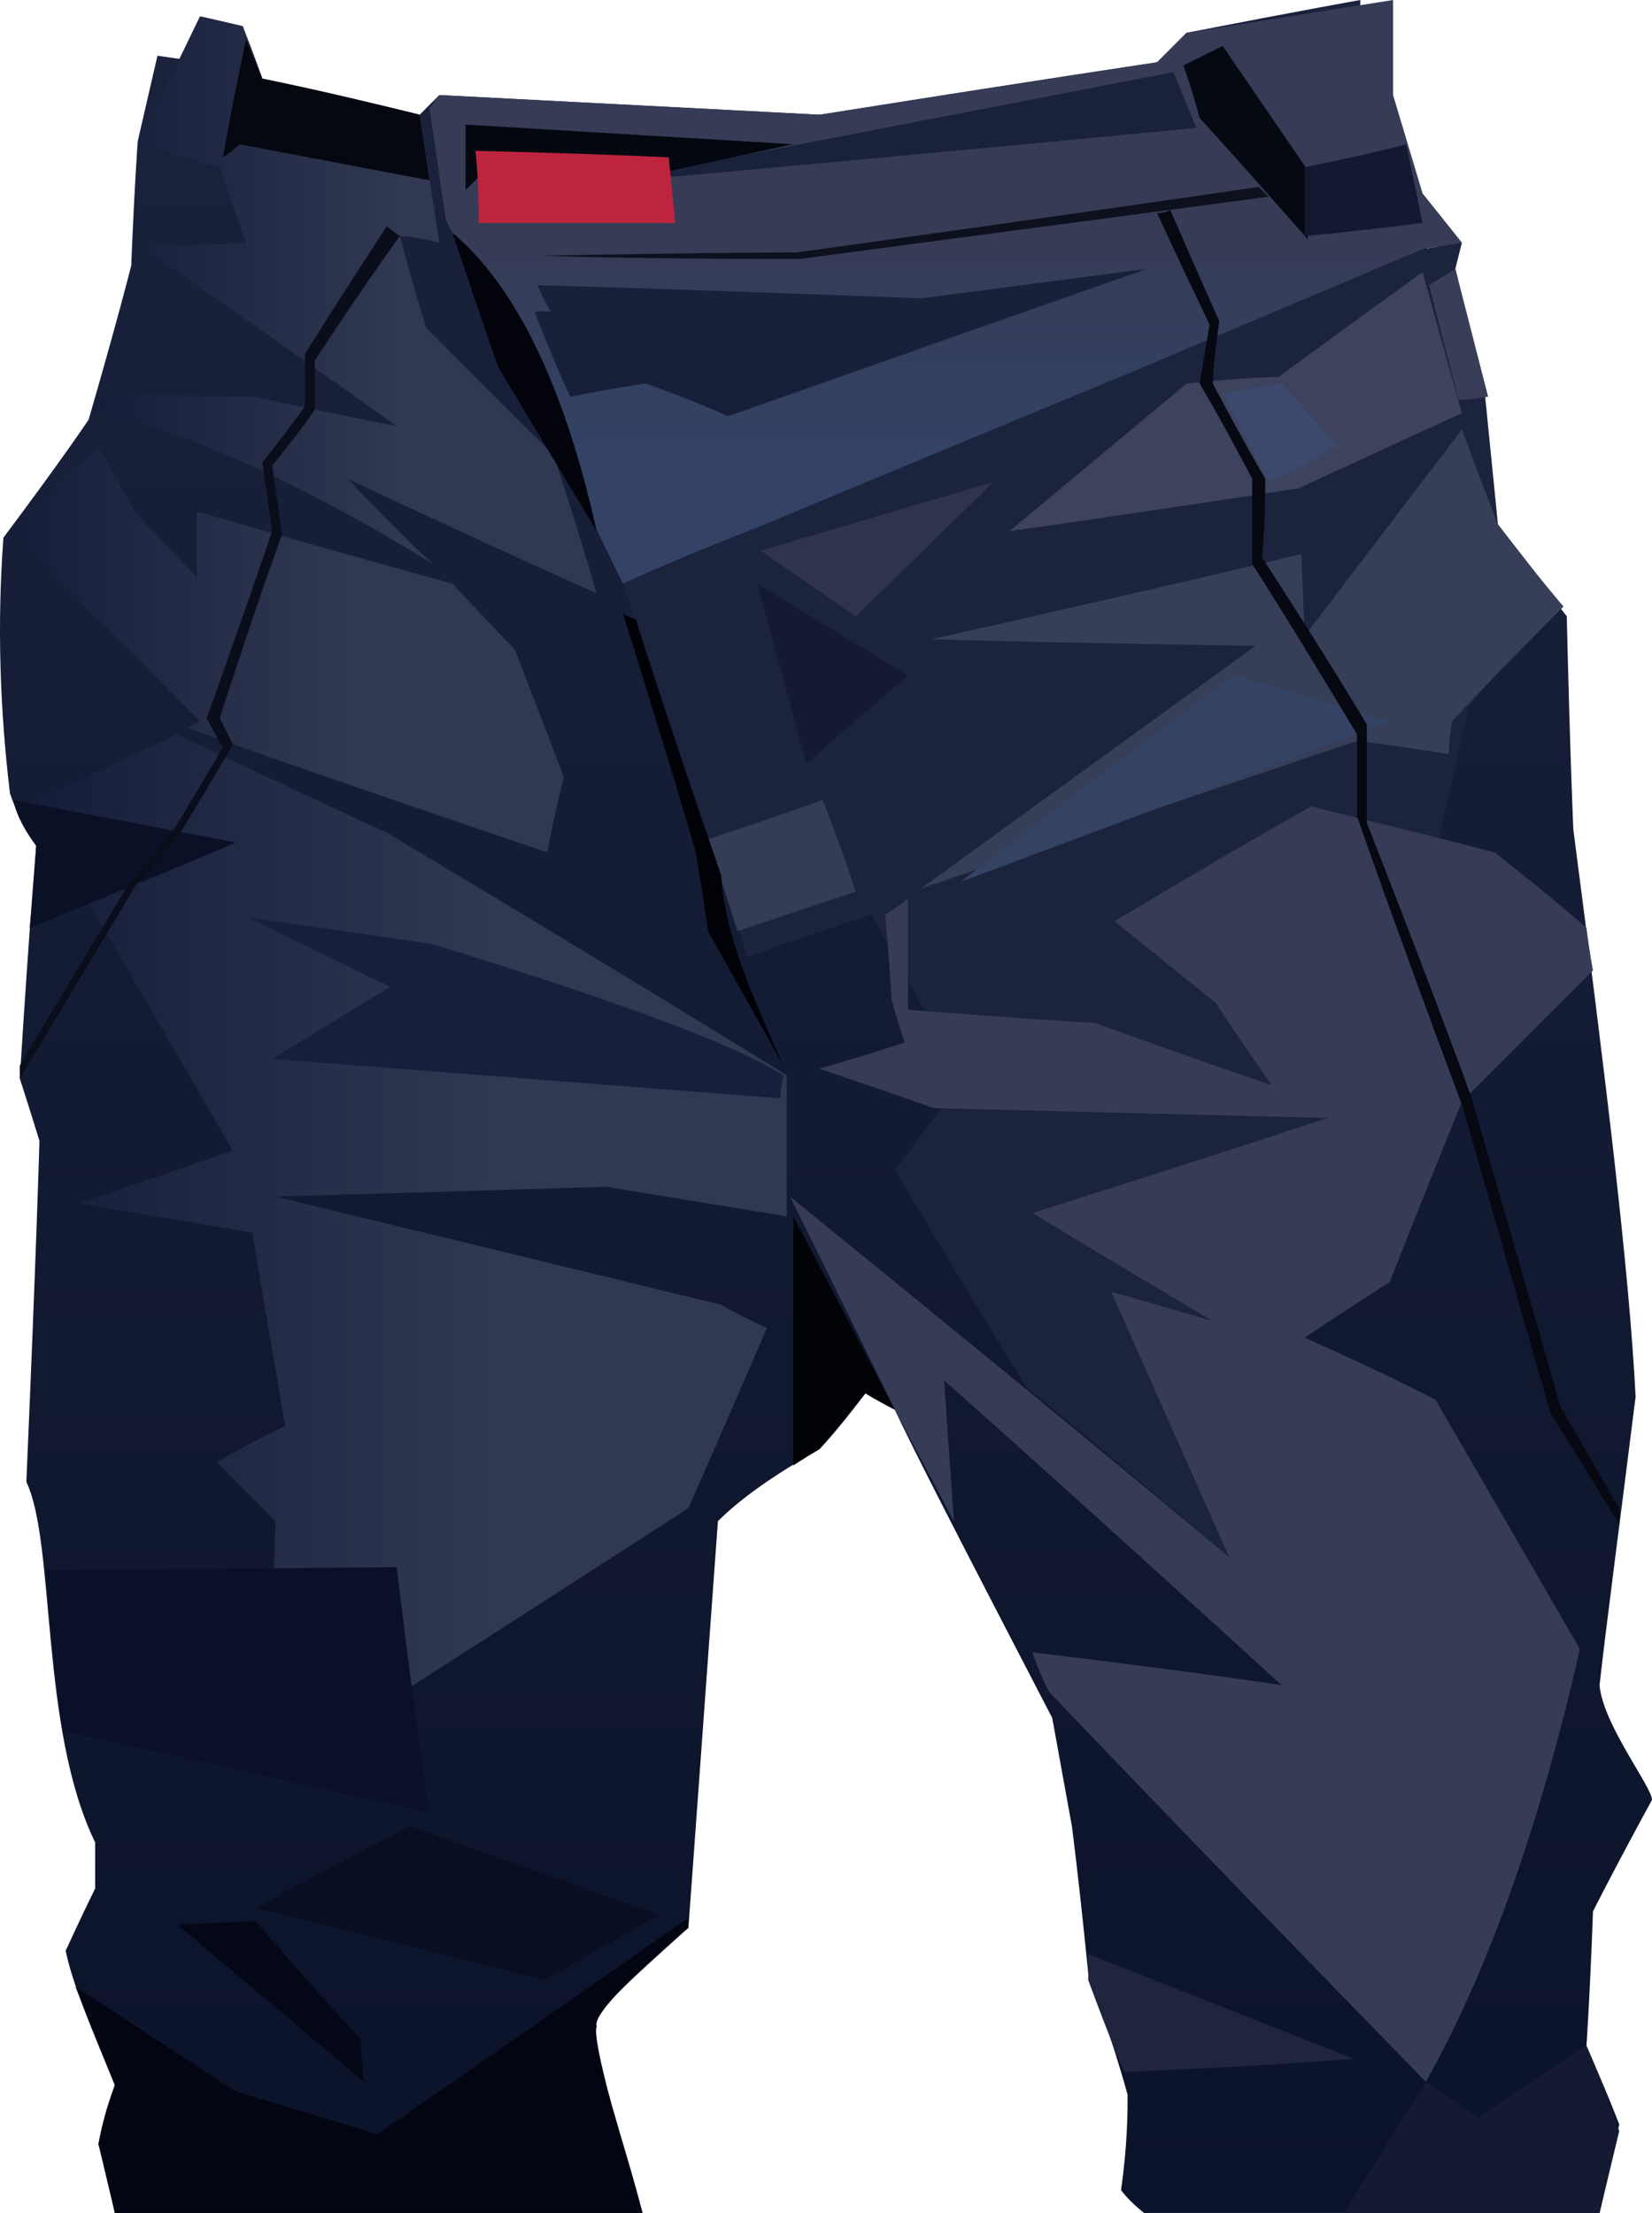 <?xml version="1.0" encoding="UTF-8" standalone="no"?>
<svg
   width="504.041"
   height="675"
   viewBox="0 0 504.041 675"
   version="1.1"
   id="svg65"
   sodipodi:docname="cb-layer-0986.svg"
   xmlns:inkscape="http://www.inkscape.org/namespaces/inkscape"
   xmlns:sodipodi="http://sodipodi.sourceforge.net/DTD/sodipodi-0.dtd"
   xmlns="http://www.w3.org/2000/svg"
   xmlns:svg="http://www.w3.org/2000/svg">
  <sodipodi:namedview
     id="namedview67"
     pagecolor="#ffffff"
     bordercolor="#666666"
     borderopacity="1.0"
     inkscape:pageshadow="2"
     inkscape:pageopacity="0.0"
     inkscape:pagecheckerboard="0" />
  <defs
     id="defs27">
    <linearGradient
       x1="291.598"
       y1="0"
       x2="291.598"
       y2="583.29"
       id="id-86853"
       gradientTransform="scale(0.864,1.157)"
       gradientUnits="userSpaceOnUse">
      <stop
         stop-color="#1B223C"
         offset="0%"
         id="stop2" />
      <stop
         stop-color="#0B132A"
         offset="100%"
         id="stop4" />
    </linearGradient>
    <linearGradient
       x1="169.512"
       y1="101.82"
       x2="169.512"
       y2="182.329"
       id="id-86854"
       gradientTransform="scale(1.33,0.752)"
       gradientUnits="userSpaceOnUse">
      <stop
         stop-color="#363C56"
         offset="0%"
         id="stop7" />
      <stop
         stop-color="#334265"
         offset="100%"
         id="stop9" />
    </linearGradient>
    <linearGradient
       x1="130.359"
       y1="86.994"
       x2="29.933"
       y2="86.994"
       id="id-86855"
       gradientTransform="scale(0.935,1.069)"
       gradientUnits="userSpaceOnUse">
      <stop
         stop-color="#313852"
         offset="0%"
         id="stop12" />
      <stop
         stop-color="#161D39"
         offset="100%"
         id="stop14" />
    </linearGradient>
    <linearGradient
       x1="90.874"
       y1="231.152"
       x2="2.57"
       y2="231.152"
       id="id-86856"
       gradientTransform="scale(1.167,0.857)"
       gradientUnits="userSpaceOnUse">
      <stop
         stop-color="#313852"
         offset="0%"
         id="stop17" />
      <stop
         stop-color="#161D39"
         offset="100%"
         id="stop19" />
    </linearGradient>
    <linearGradient
       x1="175.889"
       y1="326.431"
       x2="10.56"
       y2="326.431"
       id="id-86857"
       gradientTransform="scale(0.852,1.173)"
       gradientUnits="userSpaceOnUse">
      <stop
         stop-color="#313852"
         offset="0%"
         id="stop22" />
      <stop
         stop-color="#161D39"
         offset="100%"
         id="stop24" />
    </linearGradient>
  </defs>
  <g
     transform="translate(0.041)"
     id="id-86858">
    <path
       d="m 196,675 c -107,0 -161,0 -161,0 -3,-14 -5,-21 -5,-21 1,-6 3,-12 5,-18 -7,-17 -13,-31 -15,-41 6,-13 9,-19 9,-19 0,-7 0,-11 0,-14 C 12,527 17,471 8,452 11,383 12,348 12,348 8,335 6,329 6,329 9,281 11,258 11,258 8,253 5,248 3,242 0,217 -1,191 1,164 19,140 27,128 27,128 36,97 40,81 40,81 41,56 42,43 42,43 l 6,-26 7,1 c 4,-9 6,-13 6,-13 9,2 13,3 13,3 4,10 6,16 6,16 32,7 48,11 48,11 4,-4 6,-6 6,-6 78,4 116,6 116,6 69,-11 103,-16 103,-16 6,-6 9,-9 9,-9 36,-7 53,-10 53,-10 0,19 0,28 0,28 6,20 8,30 8,30 9,11 13,16 13,16 -2,5 -2,8 -2,8 3,17 6,29 9,38 4,13 10,27 14,40 14,19 21,28 21,28 1,43 2,65 2,65 10,77 17,134 19,173 -5,40 -9,70 -11,88 1,12 16,31 16,35 -12,22 -18,34 -18,34 -1,27 -2,41 -2,41 7,16 10,24 10,24 l -6,27 c -93,0 -139,0 -139,0 -5,-4 -7,-7 -7,-7 2,-14 2,-24 2,-29 -4,-15 -12,-37 -12,-37 -3,-30 -5,-45 -5,-45 -4,-22 -6,-33 -6,-33 -27,-52 -43,-83 -48,-94 -6,-3 -9,-5 -9,-5 -9,12 -14,17 -14,17 -14,8 -24,15 -31,22 -6,83 -9,124 -9,124 -20,18 -30,27 -28,30 -2,5 14,57 14,57 z"
       fill="url(#id-86853)"
       id="id-86859"
       style="fill:url(#id-86853)" />
    <path
       d="m 425,0 v 29 l 9,30 12,15 c -3,1 -7,1 -12,2 -92,44 -133,59 -173,73 l -3,2 c -20,7 -41,15 -68,27 C 154,104 136,67 136,67 l -5,-34 3,-4 116,6 103,-16 9,-9 z m -75,82 -69,9 c -78,-3 -117,-4 -117,-4 2,5 4,8 4,8 v 0 0 h -5 v 0 c 7,18 11,26 11,26 15,-3 23,-4 23,-4 17,6 25,10 25,10 85,-30 128,-45 128,-45 z"
       fill="url(#id-86854)"
       id="id-86860"
       style="fill:url(#id-86854)" />
    <path
       d="m 242,447 v -76 l 31,59 -9,-5 -14,17 c -5,3 -8,5 -8,5 z"
       fill="#010307"
       id="id-86861" />
    <path
       d="m 313,423 c -27,-44 -40,-66 -40,-66 14,-19 21,-28 21,-28 -19,-33 -28,-50 -28,-50 -25,8 -38,13 -38,13 -25,-76 -38,-114 -38,-114 103,-43 154,-64 154,-64 l 90,-38 12,-2 -2,8 9,38 4,40 c 11,14 17,22 17,22 -17,22 -26,34 -26,34 l -9,40 -64,219 c -41,-35 -62,-52 -62,-52 z"
       fill="#1c233d"
       id="id-86862" />
    <path
       d="M 435,635 C 358,556 320,516 320,516 c -4,-8 -5,-12 -5,-12 50,6 76,10 76,10 -68,-62 -103,-93 -103,-93 l 3,43 -18,-34 c -21,-43 -32,-65 -32,-65 90,73 134,110 134,110 -24,-54 -36,-81 -36,-81 21,6 31,9 31,9 -37,-22 -55,-33 -55,-33 60,-19 90,-29 90,-29 -80,-2 -120,-3 -120,-3 -23,-8 -35,-12 -35,-12 17,-5 26,-8 26,-8 -3,-9 -4,-13 -4,-13 -1,-17 -2,-26 -2,-26 5,-3 7,-5 7,-5 0,23 0,34 0,34 38,3 57,4 57,4 36,13 54,19 54,19 -12,-17 -17,-25 -17,-25 -21,-17 -31,-25 -31,-25 40,-24 60,-35 60,-35 37,9 56,14 56,14 19,15 28,23 28,23 1,8 2,13 2,13 -27,27 -40,40 -40,40 -15,37 -22,55 -22,55 -17,11 -26,17 -26,17 27,12 40,19 40,19 l 44,76 c -13,57 -29,100 -47,132 z"
       fill="#363c56"
       id="id-86863" />
    <path
       d="m 284,195 c 76,-17 113,-26 113,-26 l 1,25 48,-63 c 7,19 11,29 11,29 13,17 20,25 20,25 -23,23 -34,35 -34,35 -1,6 -1,10 -1,10 -19,-3 -28,-4 -28,-4 -89,30 -133,45 -133,45 l 102,-74 c -66,-1 -99,-2 -99,-2 z"
       fill="#373e57"
       id="id-86864" />
    <path
       d="m 376,206 c 32,9 48,14 48,14 l -131,49 c 55,-42 83,-63 83,-63 z"
       fill="#344364"
       id="id-86865" />
    <path
       d="m 277,206 c -21,18 -31,27 -31,27 l -15,-55 c 31,19 46,28 46,28 z"
       fill="#131a32"
       id="id-86866" />
    <path
       d="m 251,244 c 7,18 10,28 10,28 -24,8 -36,12 -36,12 l -9,-28 c 24,-8 35,-12 35,-12 z"
       fill="#353c55"
       id="id-86867" />
    <path
       d="m 261,188 c 28,-27 42,-41 42,-41 l -71,21 c 19,13 29,20 29,20 z"
       fill="#2e344e"
       id="id-86868" />
    <path
       d="m 308,162 c 36,-30 54,-45 54,-45 18,-2 28,-2 28,-2 30,-22 44,-32 44,-32 8,29 12,43 12,43 l -50,23 c -59,9 -88,13 -88,13 z"
       fill="#3d435d"
       id="id-86869" />
    <path
       d="m 391,117 c 12,13 17,19 17,19 -14,8 -21,11 -21,11 l -14,-27 c 12,-2 18,-3 18,-3 z"
       fill="#3c496c"
       id="id-86870" />
    <path
       d="m 454,121 c -6,1 -9,1 -9,1 l -9,-35 8,-5 z"
       fill="#383e58"
       id="id-86871" />
    <path
       d="M 365,39 C 360,27 358,22 358,22 L 182,56 C 304,45 365,39 365,39 Z"
       fill="#1a213b"
       id="id-86872" />
    <path
       d="m 142,38 c 0,13 0,20 0,20 4,-4 6,-6 6,-6 38,0 57,0 57,0 l 37,-8 C 175,40 142,38 142,38 Z"
       fill="#030810"
       id="id-86873" />
    <path
       d="m 146,68 c 0,-15 -1,-22 -1,-22 40,1 59,2 59,2 l 2,20 c -40,0 -60,0 -60,0 z"
       fill="#be243e"
       id="id-86874" />
    <path
       d="M 399,73 C 377,48 366,36 366,36 c -3,-11 -5,-16 -5,-16 8,-4 12,-6 12,-6 l 26,38 c 0,14 0,21 0,21 z"
       fill="#050912"
       id="id-86875" />
    <path
       d="m 398,72 c 0,-14 0,-21 0,-21 20,-4 31,-7 31,-7 l 5,24 c -24,3 -36,4 -36,4 z"
       fill="#131931"
       id="id-86876" />
    <path
       d="m 74,8 6,16 c 32,7 48,11 48,11 4,26 6,39 6,39 -8,-2 -12,-2 -12,-2 5,19 8,28 8,28 26,26 39,39 39,39 9,28 13,42 13,42 -51,-23 -76,-35 -76,-35 17,18 26,26 26,26 -39,-24 -74,-40 -104,-47 1,-3 2,-5 2,-5 31,1 47,1 47,1 29,6 44,9 44,9 C 69,93 43,75 43,75 64,75 75,74 75,74 L 67,51 42,44 61,5 Z"
       fill="url(#id-86855)"
       id="id-86877"
       style="fill:url(#id-86855)" />
    <path
       d="m 138,71 c 9,27 14,41 14,41 l 30,50 C 172,117 157,87 138,71 Z"
       fill="#02030b"
       id="id-86878" />
    <path
       d="m 68,48 c 3,-2 5,-4 5,-4 l 58,11 -3,-20 C 96,27 80,24 80,24 L 75,12 c -5,24 -7,36 -7,36 z"
       fill="#050811"
       id="id-86879" />
    <path
       d="m 30,136 c 7,13 11,20 11,20 13,14 19,20 19,20 0,-13 0,-20 0,-20 52,15 78,22 78,22 12,13 19,20 19,20 10,26 15,39 15,39 -4,16 -5,23 -5,23 C 93,235 57,222 57,222 c 2,-1 4,-2 4,-2 L 3,162 c 18,-18 27,-26 27,-26 z"
       fill="url(#id-86856)"
       id="id-86880"
       style="fill:url(#id-86856)" />
    <path
       d="m 9,245 c 30,-14 45,-21 45,-21 42,20 64,30 64,30 82,49 122,74 122,74 0,29 0,43 0,43 -37,-6 -55,-9 -55,-9 -67,2 -101,3 -101,3 91,22 136,33 136,33 9,5 14,7 14,7 -16,37 -24,55 -24,55 -85,55 -128,82 -128,82 1,-52 2,-78 2,-78 C 72,452 66,446 66,446 80,438 87,435 87,435 80,395 77,376 77,376 41,370 24,367 24,367 L 71,351 C 30,280 9,245 9,245 Z"
       fill="url(#id-86857)"
       id="id-86881"
       style="fill:url(#id-86857)" />
    <path
       d="m 76,280 c 37,5 56,8 56,8 55,17 91,30 107,40 -1,5 -1,7 -1,7 C 135,327 83,323 83,323 l 36,-22 C 90,287 76,280 76,280 Z"
       fill="#181f3b"
       id="id-86882" />
    <path
       d="M 131,553 C 56,536 19,528 19,528 15,495 14,479 14,479 l 107,-1 c 6,50 10,75 10,75 z"
       fill="#0a1028"
       id="id-86883" />
    <path
       d="m 78,582 c 31,-17 47,-25 47,-25 50,18 76,27 76,27 l -35,20 C 108,589 78,582 78,582 Z"
       fill="#090e22"
       id="id-86884" />
    <path
       d="m 111,635 c -1,-9 -1,-13 -1,-13 C 88,598 78,586 78,586 l -24,1 c 38,32 57,48 57,48 z"
       fill="#040716"
       id="id-86885" />
    <path
       d="m 210,588 c 0,-2 0,-3 0,-3 -63,44 -95,66 -95,66 -29,-9 -43,-13 -43,-13 l -49,-32 12,30 c -3,8 -4,13 -5,18 l 5,21 h 161 c -5,-20 -16,-51 -14,-57 -1,-3 8,-13 28,-30 z"
       fill="#030612"
       id="id-86886" />
    <path
       d="m 194,189 c -3,-1 -4,-2 -4,-2 15,48 22,72 22,72 3,17 4,25 4,25 15,27 23,41 23,41 -9,-20 -18,-40 -19,-58 -18,-52 -26,-78 -26,-78 z"
       fill="#010207"
       id="id-86887" />
    <path
       d="M 9,283 C 51,266 72,257 72,257 L 4,244 c 1,5 4,10 7,14 -1,17 -2,25 -2,25 z"
       fill="#0a1026"
       id="id-86888" />
    <path
       d="m 165,78 c 52,-1 78,-1 78,-1 94,-13 141,-20 141,-20 2,2 3,3 3,3 L 244,79 c -53,0 -79,-1 -79,-1 z"
       fill="#0d111e"
       id="id-86889" />
    <path
       d="m 353,65 c 3,0 4,-1 4,-1 10,23 15,34 15,34 -2,13 -2,19 -2,19 10,19 16,29 16,29 0,16 -1,24 -1,24 22,34 32,51 32,51 0,20 0,30 0,30 22,56 32,84 32,84 18,62 27,94 27,94 12,21 18,31 18,31 0,4 0,5 0,5 -14,-23 -21,-34 -21,-34 -18,-63 -27,-94 -27,-94 -22,-59 -32,-88 -32,-88 0,-17 0,-25 0,-25 -21,-35 -32,-52 -32,-52 0,-17 0,-26 0,-26 -10,-19 -16,-29 -16,-29 l 3,-18 C 358,76 353,65 353,65 Z"
       fill="#060812"
       id="id-86890" />
    <path
       d="m 122,72 c -3,-2 -4,-3 -4,-3 -17,26 -25,39 -25,39 0,11 0,16 0,16 -8,11 -13,17 -13,17 2,14 3,21 3,21 -13,38 -20,57 -20,57 3,6 5,9 5,9 -10,17 -15,25 -15,25 -9,12 -14,17 -14,17 L 6,325 c 0,2 0,4 0,4 24,-40 36,-60 36,-60 9,-10 13,-15 13,-15 11,-18 16,-27 16,-27 -3,-6 -4,-8 -4,-8 12,-37 19,-56 19,-56 -2,-14 -3,-21 -3,-21 9,-11 13,-17 13,-17 v -15 c 17,-26 26,-38 26,-38 z"
       fill="#0a0d1a"
       id="id-86891" />
    <path
       d="m 343,632 c 47,-2 70,-4 70,-4 l -81,-32 v 8 c 7,19 11,28 11,28 z"
       fill="#1e253d"
       id="id-86892" />
    <path
       d="m 484,624 -33,22 c -11,-7 -16,-11 -16,-11 l -25,40 h 78 l 6,-25 c -6,-17 -10,-26 -10,-26 z"
       fill="#141a32"
       id="id-86893" />
  </g>
</svg>
